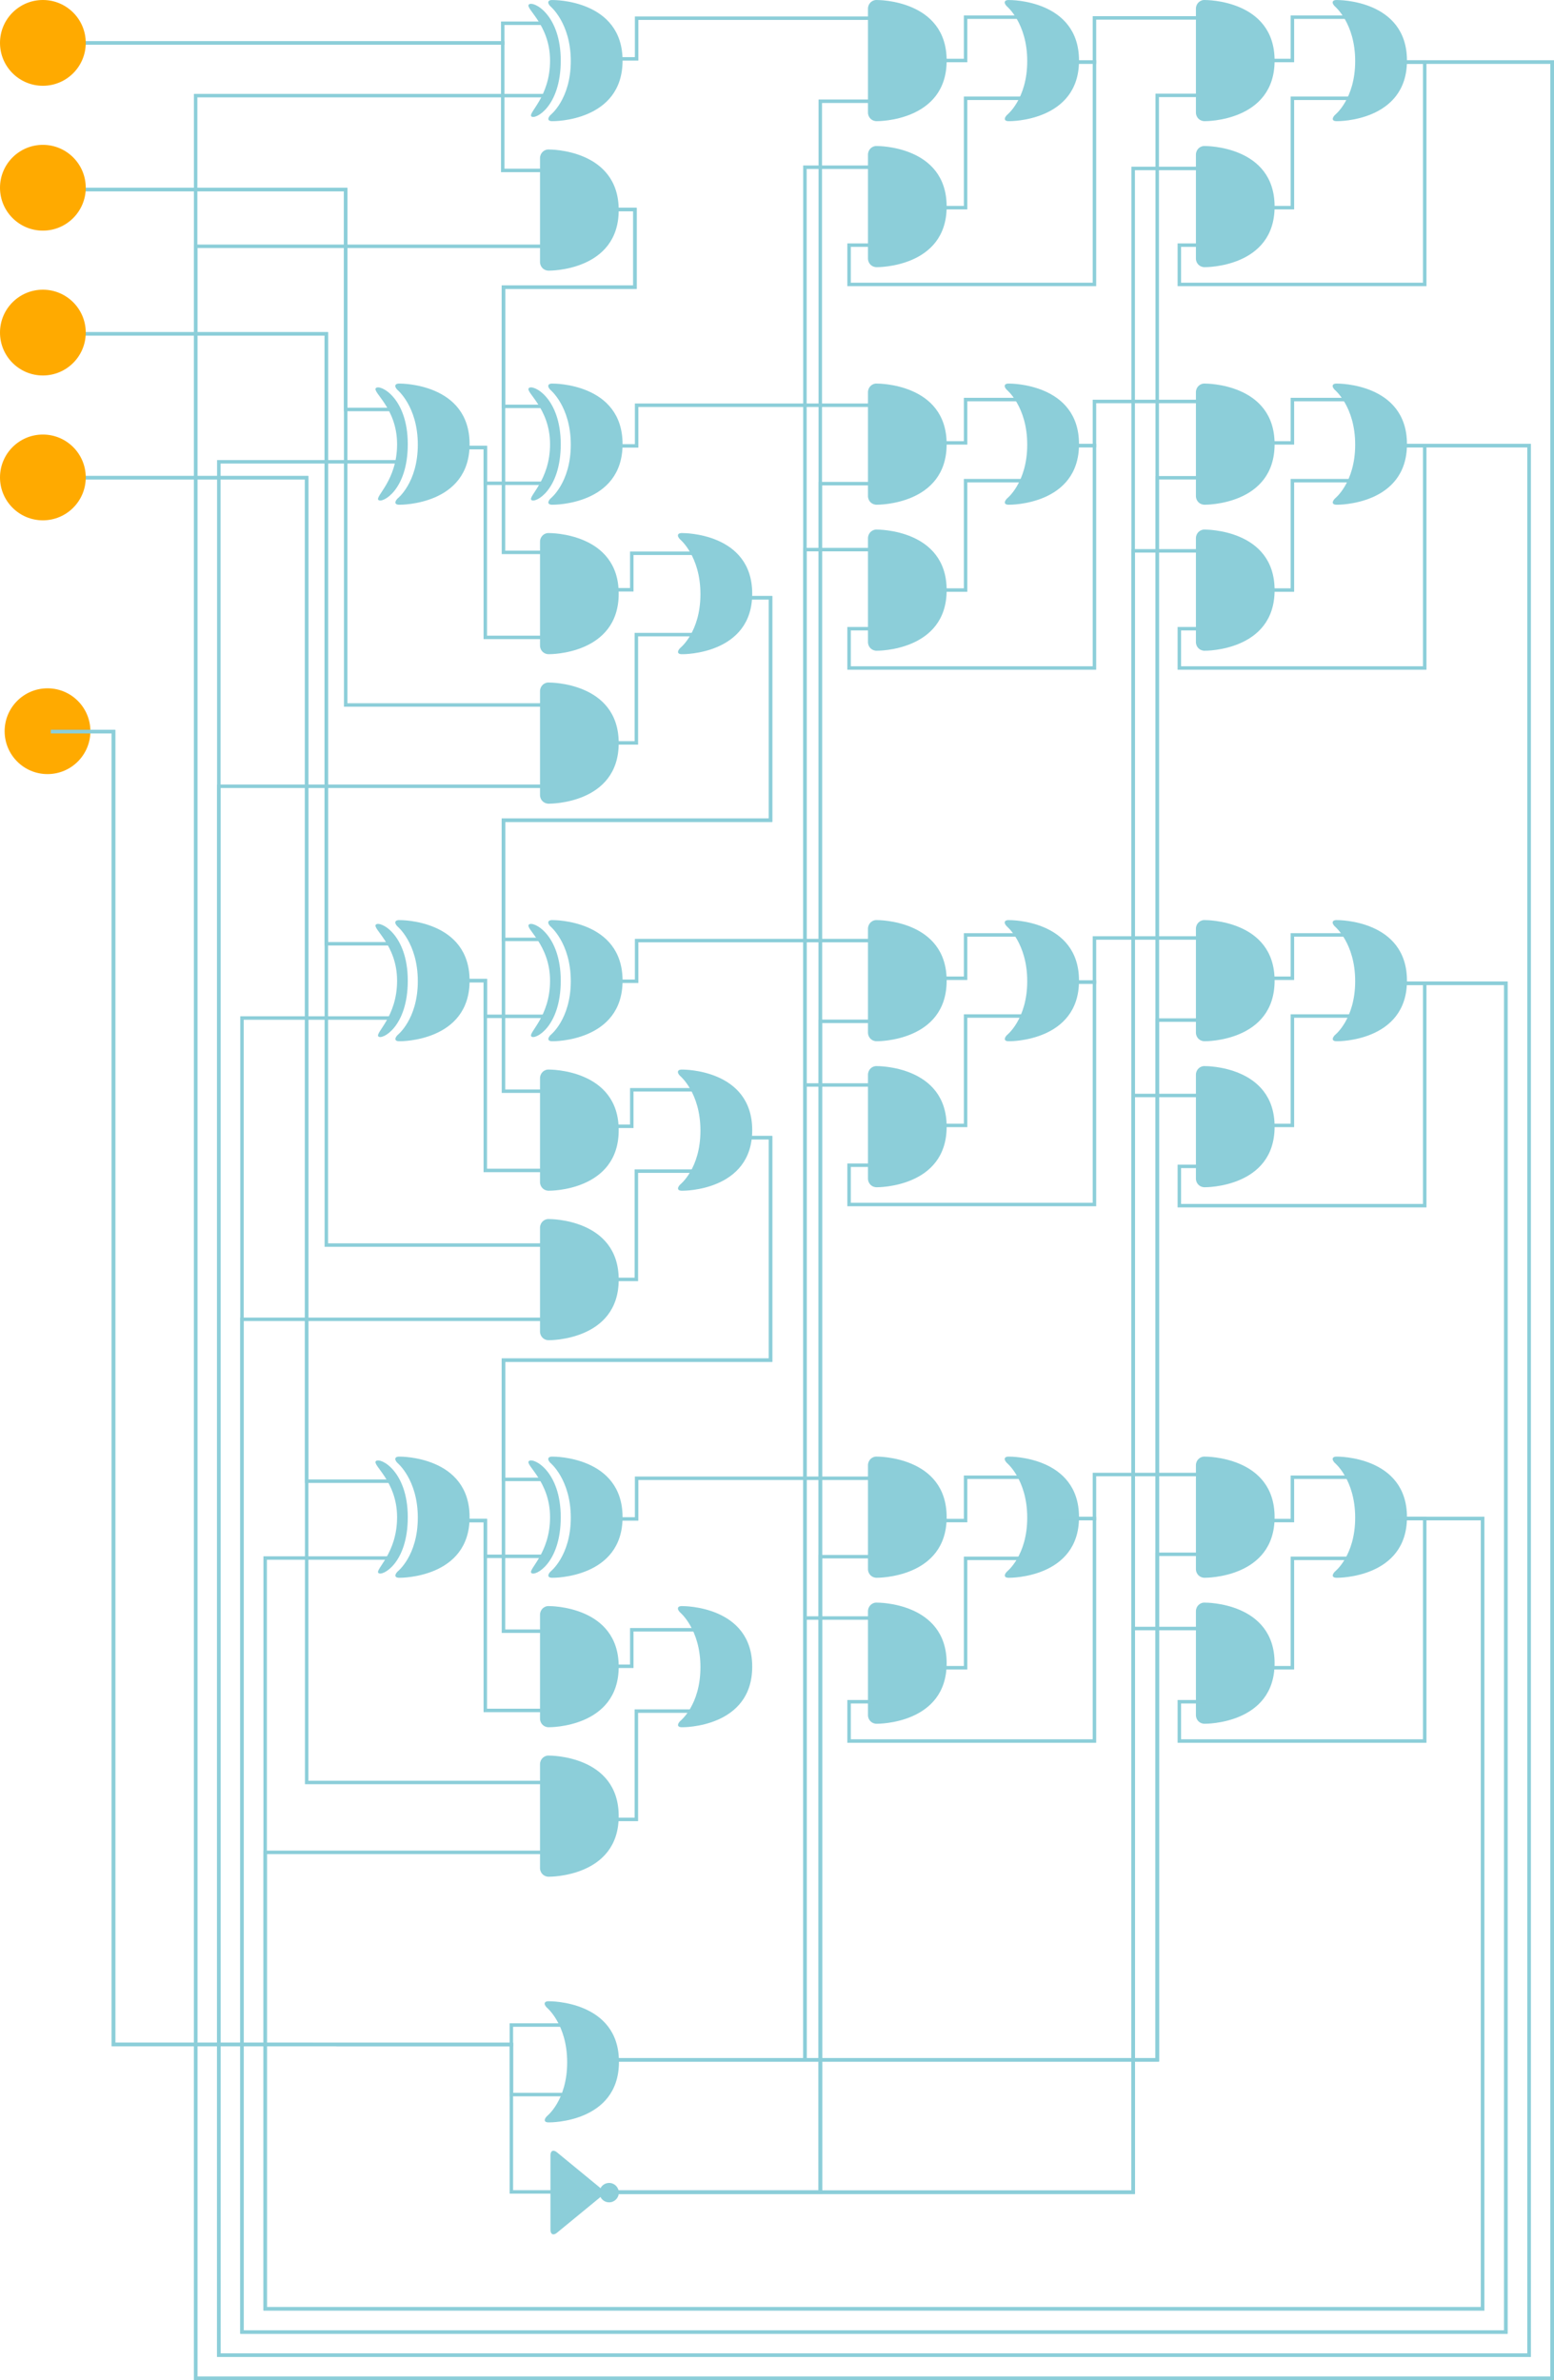 <?xml version="1.0" encoding="UTF-8" standalone="no"?>
<svg width="1341px" height="2054px" viewBox="0 0 1341 2054" version="1.1" xmlns="http://www.w3.org/2000/svg" xmlns:xlink="http://www.w3.org/1999/xlink">
    <!-- Generator: Sketch 3.8.3 (29802) - http://www.bohemiancoding.com/sketch -->
    <title>Group</title>
    <desc>Created with Sketch.</desc>
    <defs></defs>
    <g id="Page-1" stroke="none" stroke-width="1" fill="none" fill-rule="evenodd">
        <g id="Group">
            <path d="M749,7.51 C749,3.093 752.579,-0.346 756.988,0.028 C756.988,0.028 816.898,-0.488 816.898,52.289 C816.898,105.067 756.972,104.553 756.972,104.553 C752.569,104.837 749,101.495 749,97.068 L749,7.51 Z" id="and" fill="#8CCED9"></path>
            <path d="M749,133.51 C749,129.093 752.579,125.654 756.988,126.028 C756.988,126.028 816.898,125.512 816.898,178.289 C816.898,231.067 756.972,230.553 756.972,230.553 C752.569,230.837 749,227.495 749,223.068 L749,133.51 Z" id="and" fill="#8CCED9"></path>
            <path d="M886.43,52.712 C886.43,19.651 868.703,5.322 868.703,5.322 C865.673,2.118 866.795,-0.336 871.205,0.038 C871.205,0.038 931.114,-0.479 931.114,52.299 C931.114,105.077 871.188,104.562 871.188,104.562 C866.785,104.847 865.812,102.621 868.806,99.352 C868.806,99.352 886.43,85.772 886.43,52.712 Z" id="or" fill="#8CCED9"></path>
            <path d="M1032,7.51 C1032,3.093 1035.579,-0.346 1039.988,0.028 C1039.988,0.028 1099.898,-0.488 1099.898,52.289 C1099.898,105.067 1039.972,104.553 1039.972,104.553 C1035.569,104.837 1032,101.495 1032,97.068 L1032,7.51 Z" id="and" fill="#8CCED9"></path>
            <path d="M1032,133.51 C1032,129.093 1035.579,125.654 1039.988,126.028 C1039.988,126.028 1099.898,125.512 1099.898,178.289 C1099.898,231.067 1039.972,230.553 1039.972,230.553 C1035.569,230.837 1032,227.495 1032,223.068 L1032,133.51 Z" id="and" fill="#8CCED9"></path>
            <path d="M1169.43,52.712 C1169.43,19.651 1151.703,5.322 1151.703,5.322 C1148.673,2.118 1149.795,-0.336 1154.205,0.038 C1154.205,0.038 1214.114,-0.479 1214.114,52.299 C1214.114,105.077 1154.188,104.562 1154.188,104.562 C1149.785,104.847 1148.812,102.621 1151.806,99.352 C1151.806,99.352 1169.43,85.772 1169.43,52.712 Z" id="or" fill="#8CCED9"></path>
            <path d="M518.179,1888.39 C517.923,1888.092 517.633,1887.809 517.309,1887.543 L480.562,1857.355 C477.49,1854.831 475,1856.012 475,1859.992 L475,1924.231 C475,1928.207 477.49,1929.391 480.562,1926.868 L517.309,1896.68 C517.613,1896.431 517.886,1896.166 518.13,1895.889 C519.495,1898.653 522.343,1900.554 525.634,1900.554 C530.255,1900.554 534,1896.808 534,1892.188 C534,1887.568 530.255,1883.822 525.634,1883.822 C522.382,1883.822 519.562,1885.679 518.179,1888.39 Z" id="not" fill="#8CCED9"></path>
            <path d="M466,136.51 C466,132.093 469.579,128.654 473.988,129.028 C473.988,129.028 533.898,128.512 533.898,181.289 C533.898,234.067 473.972,233.553 473.972,233.553 C469.569,233.837 466,230.495 466,226.068 L466,136.51 Z" id="and" fill="#8CCED9"></path>
            <path d="M492.545,52.712 C492.545,19.651 474.818,5.322 474.818,5.322 C471.788,2.118 472.91,-0.336 477.32,0.038 C477.32,0.038 537.229,-0.479 537.229,52.299 C537.229,105.077 477.303,104.562 477.303,104.562 C472.9,104.847 471.927,102.621 474.921,99.352 C474.921,99.352 492.545,85.772 492.545,52.712 Z M458.541,100.448 C455.427,97.314 474.656,83.765 474.656,52.32 C474.656,20.875 452.681,7.188 456.43,3.839 C460.18,0.491 483.889,12.457 483.889,52.32 C483.889,92.182 461.655,103.583 458.541,100.448 Z" id="xor" fill="#8CCED9"></path>
            <path d="M604.43,512.712 C604.43,479.651 586.703,465.322 586.703,465.322 C583.673,462.118 584.795,459.664 589.205,460.038 C589.205,460.038 649.114,459.521 649.114,512.299 C649.114,565.077 589.188,564.562 589.188,564.562 C584.785,564.847 583.812,562.621 586.806,559.352 C586.806,559.352 604.43,545.772 604.43,512.712 Z" id="or" fill="#8CCED9"></path>
            <path d="M749,338.51 C749,334.093 752.579,330.654 756.988,331.028 C756.988,331.028 816.898,330.512 816.898,383.289 C816.898,436.067 756.972,435.553 756.972,435.553 C752.569,435.837 749,432.495 749,428.068 L749,338.51 Z" id="and" fill="#8CCED9"></path>
            <path d="M749,464.51 C749,460.093 752.579,456.654 756.988,457.028 C756.988,457.028 816.898,456.512 816.898,509.289 C816.898,562.067 756.972,561.553 756.972,561.553 C752.569,561.837 749,558.495 749,554.068 L749,464.51 Z" id="and" fill="#8CCED9"></path>
            <path d="M886.43,383.712 C886.43,350.651 868.703,336.322 868.703,336.322 C865.673,333.118 866.795,330.664 871.205,331.038 C871.205,331.038 931.114,330.521 931.114,383.299 C931.114,436.077 871.188,435.562 871.188,435.562 C866.785,435.847 865.812,433.621 868.806,430.352 C868.806,430.352 886.43,416.772 886.43,383.712 Z" id="or" fill="#8CCED9"></path>
            <path d="M1032,338.51 C1032,334.093 1035.579,330.654 1039.988,331.028 C1039.988,331.028 1099.898,330.512 1099.898,383.289 C1099.898,436.067 1039.972,435.553 1039.972,435.553 C1035.569,435.837 1032,432.495 1032,428.068 L1032,338.51 Z" id="and" fill="#8CCED9"></path>
            <path d="M1032,464.51 C1032,460.093 1035.579,456.654 1039.988,457.028 C1039.988,457.028 1099.898,456.512 1099.898,509.289 C1099.898,562.067 1039.972,561.553 1039.972,561.553 C1035.569,561.837 1032,558.495 1032,554.068 L1032,464.51 Z" id="and" fill="#8CCED9"></path>
            <path d="M1169.43,383.712 C1169.43,350.651 1151.703,336.322 1151.703,336.322 C1148.673,333.118 1149.795,330.664 1154.205,331.038 C1154.205,331.038 1214.114,330.521 1214.114,383.299 C1214.114,436.077 1154.188,435.562 1154.188,435.562 C1149.785,435.847 1148.812,433.621 1151.806,430.352 C1151.806,430.352 1169.43,416.772 1169.43,383.712 Z" id="or" fill="#8CCED9"></path>
            <path d="M466,467.51 C466,463.093 469.579,459.654 473.988,460.028 C473.988,460.028 533.898,459.512 533.898,512.289 C533.898,565.067 473.972,564.553 473.972,564.553 C469.569,564.837 466,561.495 466,557.068 L466,467.51 Z" id="and" fill="#8CCED9"></path>
            <path d="M466,596.51 C466,592.093 469.579,588.654 473.988,589.028 C473.988,589.028 533.898,588.512 533.898,641.289 C533.898,694.067 473.972,693.553 473.972,693.553 C469.569,693.837 466,690.495 466,686.068 L466,596.51 Z" id="and" fill="#8CCED9"></path>
            <path d="M492.545,383.712 C492.545,350.651 474.818,336.322 474.818,336.322 C471.788,333.118 472.91,330.664 477.32,331.038 C477.32,331.038 537.229,330.521 537.229,383.299 C537.229,436.077 477.303,435.562 477.303,435.562 C472.9,435.847 471.927,433.621 474.921,430.352 C474.921,430.352 492.545,416.772 492.545,383.712 Z M458.541,431.448 C455.427,428.314 474.656,414.765 474.656,383.32 C474.656,351.875 452.681,338.188 456.43,334.839 C460.18,331.491 483.889,343.457 483.889,383.32 C483.889,423.182 461.655,434.583 458.541,431.448 Z" id="xor" fill="#8CCED9"></path>
            <path d="M360.545,383.712 C360.545,350.651 342.818,336.322 342.818,336.322 C339.788,333.118 340.91,330.664 345.32,331.038 C345.32,331.038 405.229,330.521 405.229,383.299 C405.229,436.077 345.303,435.562 345.303,435.562 C340.9,435.847 339.927,433.621 342.921,430.352 C342.921,430.352 360.545,416.772 360.545,383.712 Z M326.541,431.448 C323.427,428.314 342.656,414.765 342.656,383.32 C342.656,351.875 320.681,338.188 324.43,334.839 C328.18,331.491 351.889,343.457 351.889,383.32 C351.889,423.182 329.655,434.583 326.541,431.448 Z" id="xor" fill="#8CCED9"></path>
            <path d="M604.43,975.712 C604.43,942.651 586.703,928.322 586.703,928.322 C583.673,925.118 584.795,922.664 589.205,923.038 C589.205,923.038 649.114,922.521 649.114,975.299 C649.114,1028.077 589.188,1027.562 589.188,1027.562 C584.785,1027.847 583.812,1025.621 586.806,1022.352 C586.806,1022.352 604.43,1008.772 604.43,975.712 Z" id="or" fill="#8CCED9"></path>
            <path d="M749,801.51 C749,797.093 752.579,793.654 756.988,794.028 C756.988,794.028 816.898,793.512 816.898,846.289 C816.898,899.067 756.972,898.553 756.972,898.553 C752.569,898.837 749,895.495 749,891.068 L749,801.51 Z" id="and" fill="#8CCED9"></path>
            <path d="M749,927.51 C749,923.093 752.579,919.654 756.988,920.028 C756.988,920.028 816.898,919.512 816.898,972.289 C816.898,1025.067 756.972,1024.553 756.972,1024.553 C752.569,1024.837 749,1021.495 749,1017.068 L749,927.51 Z" id="and" fill="#8CCED9"></path>
            <path d="M886.43,846.712 C886.43,813.651 868.703,799.322 868.703,799.322 C865.673,796.118 866.795,793.664 871.205,794.038 C871.205,794.038 931.114,793.521 931.114,846.299 C931.114,899.077 871.188,898.562 871.188,898.562 C866.785,898.847 865.812,896.621 868.806,893.352 C868.806,893.352 886.43,879.772 886.43,846.712 Z" id="or" fill="#8CCED9"></path>
            <path d="M1032,801.51 C1032,797.093 1035.579,793.654 1039.988,794.028 C1039.988,794.028 1099.898,793.512 1099.898,846.289 C1099.898,899.067 1039.972,898.553 1039.972,898.553 C1035.569,898.837 1032,895.495 1032,891.068 L1032,801.51 Z" id="and" fill="#8CCED9"></path>
            <path d="M1032,927.51 C1032,923.093 1035.579,919.654 1039.988,920.028 C1039.988,920.028 1099.898,919.512 1099.898,972.289 C1099.898,1025.067 1039.972,1024.553 1039.972,1024.553 C1035.569,1024.837 1032,1021.495 1032,1017.068 L1032,927.51 Z" id="and" fill="#8CCED9"></path>
            <path d="M1169.43,846.712 C1169.43,813.651 1151.703,799.322 1151.703,799.322 C1148.673,796.118 1149.795,793.664 1154.205,794.038 C1154.205,794.038 1214.114,793.521 1214.114,846.299 C1214.114,899.077 1154.188,898.562 1154.188,898.562 C1149.785,898.847 1148.812,896.621 1151.806,893.352 C1151.806,893.352 1169.43,879.772 1169.43,846.712 Z" id="or" fill="#8CCED9"></path>
            <path d="M466,930.51 C466,926.093 469.579,922.654 473.988,923.028 C473.988,923.028 533.898,922.512 533.898,975.289 C533.898,1028.067 473.972,1027.553 473.972,1027.553 C469.569,1027.837 466,1024.495 466,1020.068 L466,930.51 Z" id="and" fill="#8CCED9"></path>
            <path d="M466,1059.51 C466,1055.093 469.579,1051.654 473.988,1052.028 C473.988,1052.028 533.898,1051.512 533.898,1104.289 C533.898,1157.067 473.972,1156.553 473.972,1156.553 C469.569,1156.837 466,1153.495 466,1149.068 L466,1059.51 Z" id="and" fill="#8CCED9"></path>
            <path d="M492.545,846.712 C492.545,813.651 474.818,799.322 474.818,799.322 C471.788,796.118 472.91,793.664 477.32,794.038 C477.32,794.038 537.229,793.521 537.229,846.299 C537.229,899.077 477.303,898.562 477.303,898.562 C472.9,898.847 471.927,896.621 474.921,893.352 C474.921,893.352 492.545,879.772 492.545,846.712 Z M458.541,894.448 C455.427,891.314 474.656,877.765 474.656,846.32 C474.656,814.875 452.681,801.188 456.43,797.839 C460.18,794.491 483.889,806.457 483.889,846.32 C483.889,886.182 461.655,897.583 458.541,894.448 Z" id="xor" fill="#8CCED9"></path>
            <path d="M360.545,846.712 C360.545,813.651 342.818,799.322 342.818,799.322 C339.788,796.118 340.91,793.664 345.32,794.038 C345.32,794.038 405.229,793.521 405.229,846.299 C405.229,899.077 345.303,898.562 345.303,898.562 C340.9,898.847 339.927,896.621 342.921,893.352 C342.921,893.352 360.545,879.772 360.545,846.712 Z M326.541,894.448 C323.427,891.314 342.656,877.765 342.656,846.32 C342.656,814.875 320.681,801.188 324.43,797.839 C328.18,794.491 351.889,806.457 351.889,846.32 C351.889,886.182 329.655,897.583 326.541,894.448 Z" id="xor" fill="#8CCED9"></path>
            <path d="M604.43,1438.712 C604.43,1405.651 586.703,1391.322 586.703,1391.322 C583.673,1388.118 584.795,1385.664 589.205,1386.038 C589.205,1386.038 649.114,1385.521 649.114,1438.299 C649.114,1491.077 589.188,1490.562 589.188,1490.562 C584.785,1490.847 583.812,1488.621 586.806,1485.352 C586.806,1485.352 604.43,1471.772 604.43,1438.712 Z" id="or" fill="#8CCED9"></path>
            <path d="M749,1264.51 C749,1260.093 752.579,1256.654 756.988,1257.028 C756.988,1257.028 816.898,1256.512 816.898,1309.289 C816.898,1362.067 756.972,1361.553 756.972,1361.553 C752.569,1361.837 749,1358.495 749,1354.068 L749,1264.51 Z" id="and" fill="#8CCED9"></path>
            <path d="M749,1390.51 C749,1386.093 752.579,1382.654 756.988,1383.028 C756.988,1383.028 816.898,1382.512 816.898,1435.289 C816.898,1488.067 756.972,1487.553 756.972,1487.553 C752.569,1487.837 749,1484.495 749,1480.068 L749,1390.51 Z" id="and" fill="#8CCED9"></path>
            <path d="M886.43,1309.712 C886.43,1276.651 868.703,1262.322 868.703,1262.322 C865.673,1259.118 866.795,1256.664 871.205,1257.038 C871.205,1257.038 931.114,1256.521 931.114,1309.299 C931.114,1362.077 871.188,1361.562 871.188,1361.562 C866.785,1361.847 865.812,1359.621 868.806,1356.352 C868.806,1356.352 886.43,1342.772 886.43,1309.712 Z" id="or" fill="#8CCED9"></path>
            <path d="M489.43,1779.712 C489.43,1746.651 471.703,1732.322 471.703,1732.322 C468.673,1729.118 469.795,1726.664 474.205,1727.038 C474.205,1727.038 534.114,1726.521 534.114,1779.299 C534.114,1832.077 474.188,1831.562 474.188,1831.562 C469.785,1831.847 468.812,1829.621 471.806,1826.352 C471.806,1826.352 489.43,1812.772 489.43,1779.712 Z" id="or" fill="#8CCED9"></path>
            <path d="M1032,1264.51 C1032,1260.093 1035.579,1256.654 1039.988,1257.028 C1039.988,1257.028 1099.898,1256.512 1099.898,1309.289 C1099.898,1362.067 1039.972,1361.553 1039.972,1361.553 C1035.569,1361.837 1032,1358.495 1032,1354.068 L1032,1264.51 Z" id="and" fill="#8CCED9"></path>
            <path d="M1032,1390.51 C1032,1386.093 1035.579,1382.654 1039.988,1383.028 C1039.988,1383.028 1099.898,1382.512 1099.898,1435.289 C1099.898,1488.067 1039.972,1487.553 1039.972,1487.553 C1035.569,1487.837 1032,1484.495 1032,1480.068 L1032,1390.51 Z" id="and" fill="#8CCED9"></path>
            <path d="M1169.43,1309.712 C1169.43,1276.651 1151.703,1262.322 1151.703,1262.322 C1148.673,1259.118 1149.795,1256.664 1154.205,1257.038 C1154.205,1257.038 1214.114,1256.521 1214.114,1309.299 C1214.114,1362.077 1154.188,1361.562 1154.188,1361.562 C1149.785,1361.847 1148.812,1359.621 1151.806,1356.352 C1151.806,1356.352 1169.43,1342.772 1169.43,1309.712 Z" id="or" fill="#8CCED9"></path>
            <path d="M466,1393.51 C466,1389.093 469.579,1385.654 473.988,1386.028 C473.988,1386.028 533.898,1385.512 533.898,1438.289 C533.898,1491.067 473.972,1490.553 473.972,1490.553 C469.569,1490.837 466,1487.495 466,1483.068 L466,1393.51 Z" id="and" fill="#8CCED9"></path>
            <path d="M466,1522.51 C466,1518.093 469.579,1514.654 473.988,1515.028 C473.988,1515.028 533.898,1514.512 533.898,1567.289 C533.898,1620.067 473.972,1619.553 473.972,1619.553 C469.569,1619.837 466,1616.495 466,1612.068 L466,1522.51 Z" id="and" fill="#8CCED9"></path>
            <path d="M492.545,1309.712 C492.545,1276.651 474.818,1262.322 474.818,1262.322 C471.788,1259.118 472.91,1256.664 477.32,1257.038 C477.32,1257.038 537.229,1256.521 537.229,1309.299 C537.229,1362.077 477.303,1361.562 477.303,1361.562 C472.9,1361.847 471.927,1359.621 474.921,1356.352 C474.921,1356.352 492.545,1342.772 492.545,1309.712 Z M458.541,1357.448 C455.427,1354.314 474.656,1340.765 474.656,1309.32 C474.656,1277.875 452.681,1264.188 456.43,1260.839 C460.18,1257.491 483.889,1269.457 483.889,1309.32 C483.889,1349.182 461.655,1360.583 458.541,1357.448 Z" id="xor" fill="#8CCED9"></path>
            <path d="M360.545,1309.712 C360.545,1276.651 342.818,1262.322 342.818,1262.322 C339.788,1259.118 340.91,1256.664 345.32,1257.038 C345.32,1257.038 405.229,1256.521 405.229,1309.299 C405.229,1362.077 345.303,1361.562 345.303,1361.562 C340.9,1361.847 339.927,1359.621 342.921,1356.352 C342.921,1356.352 360.545,1342.772 360.545,1309.712 Z M326.541,1357.448 C323.427,1354.314 342.656,1340.765 342.656,1309.32 C342.656,1277.875 320.681,1264.188 324.43,1260.839 C328.18,1257.491 351.889,1269.457 351.889,1309.32 C351.889,1349.182 329.655,1360.583 326.541,1357.448 Z" id="xor" fill="#8CCED9"></path>
            <polyline id="wire" stroke="#8CCED9" stroke-width="3" points="382.309 846.234 418.781 846.234 418.781 877.059 473.602 877.059"></polyline>
            <polyline id="wire" stroke="#8CCED9" stroke-width="3" points="382.309 846.234 418.781 846.234 418.781 1010.059 473.602 1010.059"></polyline>
            <polyline id="wire" stroke="#8CCED9" stroke-width="3" points="382.309 386.234 418.781 386.234 418.781 417.059 473.602 417.059"></polyline>
            <polyline id="wire" stroke="#8CCED9" stroke-width="3" points="382.309 386.234 418.781 386.234 418.781 550.059 473.602 550.059"></polyline>
            <polyline id="wire" stroke="#8CCED9" stroke-width="3" points="626.352 515.812 664.916 515.812 664.916 707.817 434.469 707.817 434.469 810.677 469.627 810.677"></polyline>
            <polyline id="wire" stroke="#8CCED9" stroke-width="3" points="509.352 180.812 547.916 180.812 547.916 247.817 434.469 247.817 434.469 350.677 469.627 350.677"></polyline>
            <polyline id="wire" stroke="#8CCED9" stroke-width="3" points="509.352 180.812 547.916 180.812 547.916 247.817 434.469 247.817 434.469 476.677 476.627 476.677"></polyline>
            <polyline id="wire" stroke="#8CCED9" stroke-width="3" points="626.352 515.812 664.916 515.812 664.916 707.817 434.469 707.817 434.469 941.677 469.627 941.677"></polyline>
            <polyline id="wire" stroke="#8CCED9" stroke-width="3" points="499.426 971.957 545.184 971.957 545.184 940.451 603.537 940.451"></polyline>
            <polyline id="wire" stroke="#8CCED9" stroke-width="3" points="499.512 1104.102 549.14 1104.102 549.14 1010.652 609.777 1010.652"></polyline>
            <polyline id="wire" stroke="#8CCED9" stroke-width="3" points="382.309 1312.234 418.781 1312.234 418.781 1343.059 473.602 1343.059"></polyline>
            <polyline id="wire" stroke="#8CCED9" stroke-width="3" points="382.309 1312.234 418.781 1312.234 418.781 1476.059 473.602 1476.059"></polyline>
            <polyline id="wire" stroke="#8CCED9" stroke-width="3" points="626.352 981.812 664.916 981.812 664.916 1173.817 434.469 1173.817 434.469 1276.677 469.627 1276.677"></polyline>
            <polyline id="wire" stroke="#8CCED9" stroke-width="3" points="626.352 981.812 664.916 981.812 664.916 1173.817 434.469 1173.817 434.469 1407.677 469.627 1407.677"></polyline>
            <polyline id="wire" stroke="#8CCED9" stroke-width="3" points="499.426 1437.957 545.184 1437.957 545.184 1406.451 603.537 1406.451"></polyline>
            <polyline id="wire" stroke="#8CCED9" stroke-width="3" points="499.512 1570.102 549.14 1570.102 549.14 1476.652 609.777 1476.652"></polyline>
            <polyline id="wire" stroke="#8CCED9" stroke-width="3" points="499.426 508.957 545.184 508.957 545.184 477.451 603.537 477.451"></polyline>
            <polyline id="wire" stroke="#8CCED9" stroke-width="3" points="499.512 641.102 549.14 641.102 549.14 547.652 609.777 547.652"></polyline>
            <polyline id="wire" stroke="#8CCED9" stroke-width="3" points="37.366 37.097 433.828 37.097 433.828 20.073 468.489 20.073"></polyline>
            <polyline id="wire" stroke="#8CCED9" stroke-width="3" points="37.366 37.097 433.828 37.097 433.828 147.073 468.489 147.073"></polyline>
            <polyline id="wire" stroke="#8CCED9" stroke-width="3" points="39.944 163.545 298.302 163.545 298.302 353.372 340.419 353.372"></polyline>
            <polyline id="wire" stroke="#8CCED9" stroke-width="3" points="39.944 163.545 298.302 163.545 298.302 608.372 480.419 608.372"></polyline>
            <polyline id="wire" stroke="#8CCED9" stroke-width="3" points="39.088 288.132 281.606 288.132 281.606 814.45 339.746 814.45"></polyline>
            <polyline id="wire" stroke="#8CCED9" stroke-width="3" points="39.088 288.132 281.606 288.132 281.606 1074.45 479.746 1074.45"></polyline>
            <polyline id="wire" stroke="#8CCED9" stroke-width="3" points="40.656 412.239 264.645 412.239 264.645 1278.228 340.274 1278.228"></polyline>
            <polyline id="wire" stroke="#8CCED9" stroke-width="3" points="40.656 412.239 264.645 412.239 264.645 1538.228 480.274 1538.228"></polyline>
            <path d="M37,74.027 C57.435,74.027 74,57.456 74,37.014 C74,16.572 57.435,0 37,0 C16.565,0 0,16.572 0,37.014 C0,57.456 16.565,74.027 37,74.027 Z" id="switch" fill="#FFAA00"></path>
            <path d="M37,199.027 C57.435,199.027 74,182.456 74,162.014 C74,141.572 57.435,125 37,125 C16.565,125 0,141.572 0,162.014 C0,182.456 16.565,199.027 37,199.027 Z" id="switch" fill="#FFAA00"></path>
            <path d="M37,324.027 C57.435,324.027 74,307.456 74,287.014 C74,266.572 57.435,250 37,250 C16.565,250 0,266.572 0,287.014 C0,307.456 16.565,324.027 37,324.027 Z" id="switch" fill="#FFAA00"></path>
            <path d="M37,449.027 C57.435,449.027 74,432.456 74,412.014 C74,391.572 57.435,375 37,375 C16.565,375 0,391.572 0,412.014 C0,432.456 16.565,449.027 37,449.027 Z" id="switch" fill="#FFAA00"></path>
            <path d="M41,668.027 C61.435,668.027 78,651.456 78,631.014 C78,610.572 61.435,594 41,594 C20.565,594 4,610.572 4,631.014 C4,651.456 20.565,668.027 41,668.027 Z" id="switch" fill="#FFAA00"></path>
            <polyline id="wire" stroke="#8CCED9" stroke-width="3" points="781.539 52.203 833.248 52.203 833.248 14.812 886.637 14.812"></polyline>
            <polyline id="wire" stroke="#8CCED9" stroke-width="3" points="781.539 179.203 833.248 179.203 833.248 84.812 886.637 84.812"></polyline>
            <polyline id="wire" stroke="#8CCED9" stroke-width="3" points="1063.539 52.203 1115.248 52.203 1115.248 14.812 1168.637 14.812"></polyline>
            <polyline id="wire" stroke="#8CCED9" stroke-width="3" points="1063.539 179.203 1115.248 179.203 1115.248 84.812 1168.637 84.812"></polyline>
            <polyline id="wire" stroke="#8CCED9" stroke-width="3" points="781.539 382.203 833.248 382.203 833.248 344.812 886.637 344.812"></polyline>
            <polyline id="wire" stroke="#8CCED9" stroke-width="3" points="781.539 509.203 833.248 509.203 833.248 414.812 886.637 414.812"></polyline>
            <polyline id="wire" stroke="#8CCED9" stroke-width="3" points="1063.539 382.203 1115.248 382.203 1115.248 344.812 1168.637 344.812"></polyline>
            <polyline id="wire" stroke="#8CCED9" stroke-width="3" points="1063.539 509.203 1115.248 509.203 1115.248 414.812 1168.637 414.812"></polyline>
            <polyline id="wire" stroke="#8CCED9" stroke-width="3" points="781.539 844.203 833.248 844.203 833.248 806.812 886.637 806.812"></polyline>
            <polyline id="wire" stroke="#8CCED9" stroke-width="3" points="781.539 971.203 833.248 971.203 833.248 876.812 886.637 876.812"></polyline>
            <polyline id="wire" stroke="#8CCED9" stroke-width="3" points="1063.539 844.203 1115.248 844.203 1115.248 806.812 1168.637 806.812"></polyline>
            <polyline id="wire" stroke="#8CCED9" stroke-width="3" points="1063.539 971.203 1115.248 971.203 1115.248 876.812 1168.637 876.812"></polyline>
            <polyline id="wire" stroke="#8CCED9" stroke-width="3" points="781.539 1312.203 833.248 1312.203 833.248 1274.812 886.637 1274.812"></polyline>
            <polyline id="wire" stroke="#8CCED9" stroke-width="3" points="781.539 1439.203 833.248 1439.203 833.248 1344.812 886.637 1344.812"></polyline>
            <polyline id="wire" stroke="#8CCED9" stroke-width="3" points="1063.539 1312.203 1115.248 1312.203 1115.248 1274.812 1168.637 1274.812"></polyline>
            <polyline id="wire" stroke="#8CCED9" stroke-width="3" points="1063.539 1439.203 1115.248 1439.203 1115.248 1344.812 1168.637 1344.812"></polyline>
            <polyline id="wire" stroke="#8CCED9" stroke-width="3" points="909.73 53.504 944.438 53.504 944.438 15.46 1042.688 15.46"></polyline>
            <polyline id="wire" stroke="#8CCED9" stroke-width="3" points="909.73 53.504 944.438 53.504 944.438 245.46 732.688 245.46 732.688 211.553 757.414 211.553"></polyline>
            <polyline id="wire" stroke="#8CCED9" stroke-width="3" points="1194.73 53.504 1229.438 53.504 1229.438 245.46 1017.688 245.46 1017.688 211.553 1042.414 211.553"></polyline>
            <polyline id="wire" stroke="#8CCED9" stroke-width="3" points="1194.73 384.504 1229.438 384.504 1229.438 576.46 1017.688 576.46 1017.688 542.553 1042.414 542.553"></polyline>
            <polyline id="wire" stroke="#8CCED9" stroke-width="3" points="1194.73 848.504 1229.438 848.504 1229.438 1040.46 1017.688 1040.46 1017.688 1006.553 1042.414 1006.553"></polyline>
            <polyline id="wire" stroke="#8CCED9" stroke-width="3" points="1194.73 1310.504 1229.438 1310.504 1229.438 1502.46 1017.688 1502.46 1017.688 1468.553 1042.414 1468.553"></polyline>
            <polyline id="wire" stroke="#8CCED9" stroke-width="3" points="1194.73 1310.504 1279.438 1310.504 1279.438 1992.46 228.826 1992.46 228.826 1344.531 339.338 1344.531"></polyline>
            <polyline id="wire" stroke="#8CCED9" stroke-width="3" points="1194.73 1310.504 1279.438 1310.504 1279.438 1992.46 228.826 1992.46 228.826 1598.531 479.338 1598.531"></polyline>
            <polyline id="wire" stroke="#8CCED9" stroke-width="3" points="1194.73 848.504 1299.438 848.504 1299.438 2012.46 208.826 2012.46 208.826 1138.531 479.338 1138.531"></polyline>
            <polyline id="wire" stroke="#8CCED9" stroke-width="3" points="1194.73 848.504 1299.438 848.504 1299.438 2012.46 208.826 2012.46 208.826 878.531 339.338 878.531"></polyline>
            <polyline id="wire" stroke="#8CCED9" stroke-width="3" points="1194.73 384.504 1319.438 384.504 1319.438 2032.46 188.826 2032.46 188.826 398.531 346.338 398.531"></polyline>
            <polyline id="wire" stroke="#8CCED9" stroke-width="3" points="1194.73 384.504 1319.438 384.504 1319.438 2032.46 188.826 2032.46 188.826 678.531 486.338 678.531"></polyline>
            <polyline id="wire" stroke="#8CCED9" stroke-width="3" points="1194.73 53.504 1339.438 53.504 1339.438 2052.46 168.826 2052.46 168.826 212.531 486.338 212.531"></polyline>
            <polyline id="wire" stroke="#8CCED9" stroke-width="3" points="1194.73 53.504 1339.438 53.504 1339.438 2052.46 168.826 2052.46 168.826 82.531 473.338 82.531"></polyline>
            <polyline id="wire" stroke="#8CCED9" stroke-width="3" points="909.73 384.504 944.438 384.504 944.438 576.46 732.688 576.46 732.688 542.553 757.414 542.553"></polyline>
            <polyline id="wire" stroke="#8CCED9" stroke-width="3" points="909.73 847.504 944.438 847.504 944.438 1039.46 732.688 1039.46 732.688 1005.553 757.414 1005.553"></polyline>
            <polyline id="wire" stroke="#8CCED9" stroke-width="3" points="909.73 1310.504 944.438 1310.504 944.438 1502.46 732.688 1502.46 732.688 1468.553 757.414 1468.553"></polyline>
            <polyline id="wire" stroke="#8CCED9" stroke-width="3" points="909.73 384.504 944.438 384.504 944.438 346.46 1042.688 346.46"></polyline>
            <polyline id="wire" stroke="#8CCED9" stroke-width="3" points="909.73 847.504 944.438 847.504 944.438 809.46 1042.688 809.46"></polyline>
            <polyline id="wire" stroke="#8CCED9" stroke-width="3" points="909.73 1310.504 944.438 1310.504 944.438 1272.46 1042.688 1272.46"></polyline>
            <polyline id="wire" stroke="#8CCED9" stroke-width="3" points="516.02 50.797 549.359 50.797 549.359 15.707 759.699 15.707"></polyline>
            <polyline id="wire" stroke="#8CCED9" stroke-width="3" points="516.02 384.797 549.359 384.797 549.359 349.707 759.699 349.707"></polyline>
            <polyline id="wire" stroke="#8CCED9" stroke-width="3" points="516.02 846.797 549.359 846.797 549.359 811.707 759.699 811.707"></polyline>
            <polyline id="wire" stroke="#8CCED9" stroke-width="3" points="516.02 1310.797 549.359 1310.797 549.359 1275.707 759.699 1275.707"></polyline>
            <polyline id="wire" stroke="#8CCED9" stroke-width="3" points="43.916 631.406 97.916 631.406 97.916 1764.351 441.273 1764.406 441.273 1891.57 492.605 1891.57"></polyline>
            <polyline id="wire" stroke="#8CCED9" stroke-width="3" points="43.916 631.406 97.916 631.406 97.916 1764.351 441.273 1764.406 441.273 1747.57 492.605 1747.57"></polyline>
            <polyline id="wire" stroke="#8CCED9" stroke-width="3" points="43.916 631.406 97.916 631.406 97.916 1764.351 441.273 1764.406 441.273 1807.57 492.605 1807.57"></polyline>
            <polyline id="wire" stroke="#8CCED9" stroke-width="3" points="527 1891.746 707.853 1891.746 707.853 1343.375 765.005 1343.375"></polyline>
            <polyline id="wire" stroke="#8CCED9" stroke-width="3" points="497 1891.746 977.853 1891.746 977.853 1405.375 1058.005 1405.375"></polyline>
            <polyline id="wire" stroke="#8CCED9" stroke-width="3" points="497 1891.746 977.853 1891.746 977.853 945.375 1058.005 945.375"></polyline>
            <polyline id="wire" stroke="#8CCED9" stroke-width="3" points="497 1891.746 977.853 1891.746 977.853 475.375 1058.005 475.375"></polyline>
            <polyline id="wire" stroke="#8CCED9" stroke-width="3" points="497 1891.746 977.853 1891.746 977.853 145.375 1058.005 145.375"></polyline>
            <polyline id="wire" stroke="#8CCED9" stroke-width="3" points="527 1891.746 707.853 1891.746 707.853 881.375 765.005 881.375"></polyline>
            <polyline id="wire" stroke="#8CCED9" stroke-width="3" points="527 1891.746 707.853 1891.746 707.853 417.375 765.005 417.375"></polyline>
            <polyline id="wire" stroke="#8CCED9" stroke-width="3" points="527 1891.746 707.853 1891.746 707.853 87.375 765.005 87.375"></polyline>
            <polyline id="wire" stroke="#8CCED9" stroke-width="3" points="510.887 1777.535 694.599 1777.535 694.599 1396.309 762.668 1396.309"></polyline>
            <polyline id="wire" stroke="#8CCED9" stroke-width="3" points="514.887 1777.535 998.599 1777.535 998.599 1341.309 1048.668 1341.309"></polyline>
            <polyline id="wire" stroke="#8CCED9" stroke-width="3" points="514.887 1777.535 998.599 1777.535 998.599 880.309 1048.668 880.309"></polyline>
            <polyline id="wire" stroke="#8CCED9" stroke-width="3" points="514.887 1777.535 998.599 1777.535 998.599 412.309 1048.668 412.309"></polyline>
            <polyline id="wire" stroke="#8CCED9" stroke-width="3" points="514.887 1777.535 998.599 1777.535 998.599 82.309 1048.668 82.309"></polyline>
            <polyline id="wire" stroke="#8CCED9" stroke-width="3" points="510.887 1777.535 694.599 1777.535 694.599 936.309 762.668 936.309"></polyline>
            <polyline id="wire" stroke="#8CCED9" stroke-width="3" points="510.887 1777.535 694.599 1777.535 694.599 474.309 762.668 474.309"></polyline>
            <polyline id="wire" stroke="#8CCED9" stroke-width="3" points="510.887 1777.535 694.599 1777.535 694.599 144.309 762.668 144.309"></polyline>
        </g>
    </g>
</svg>
